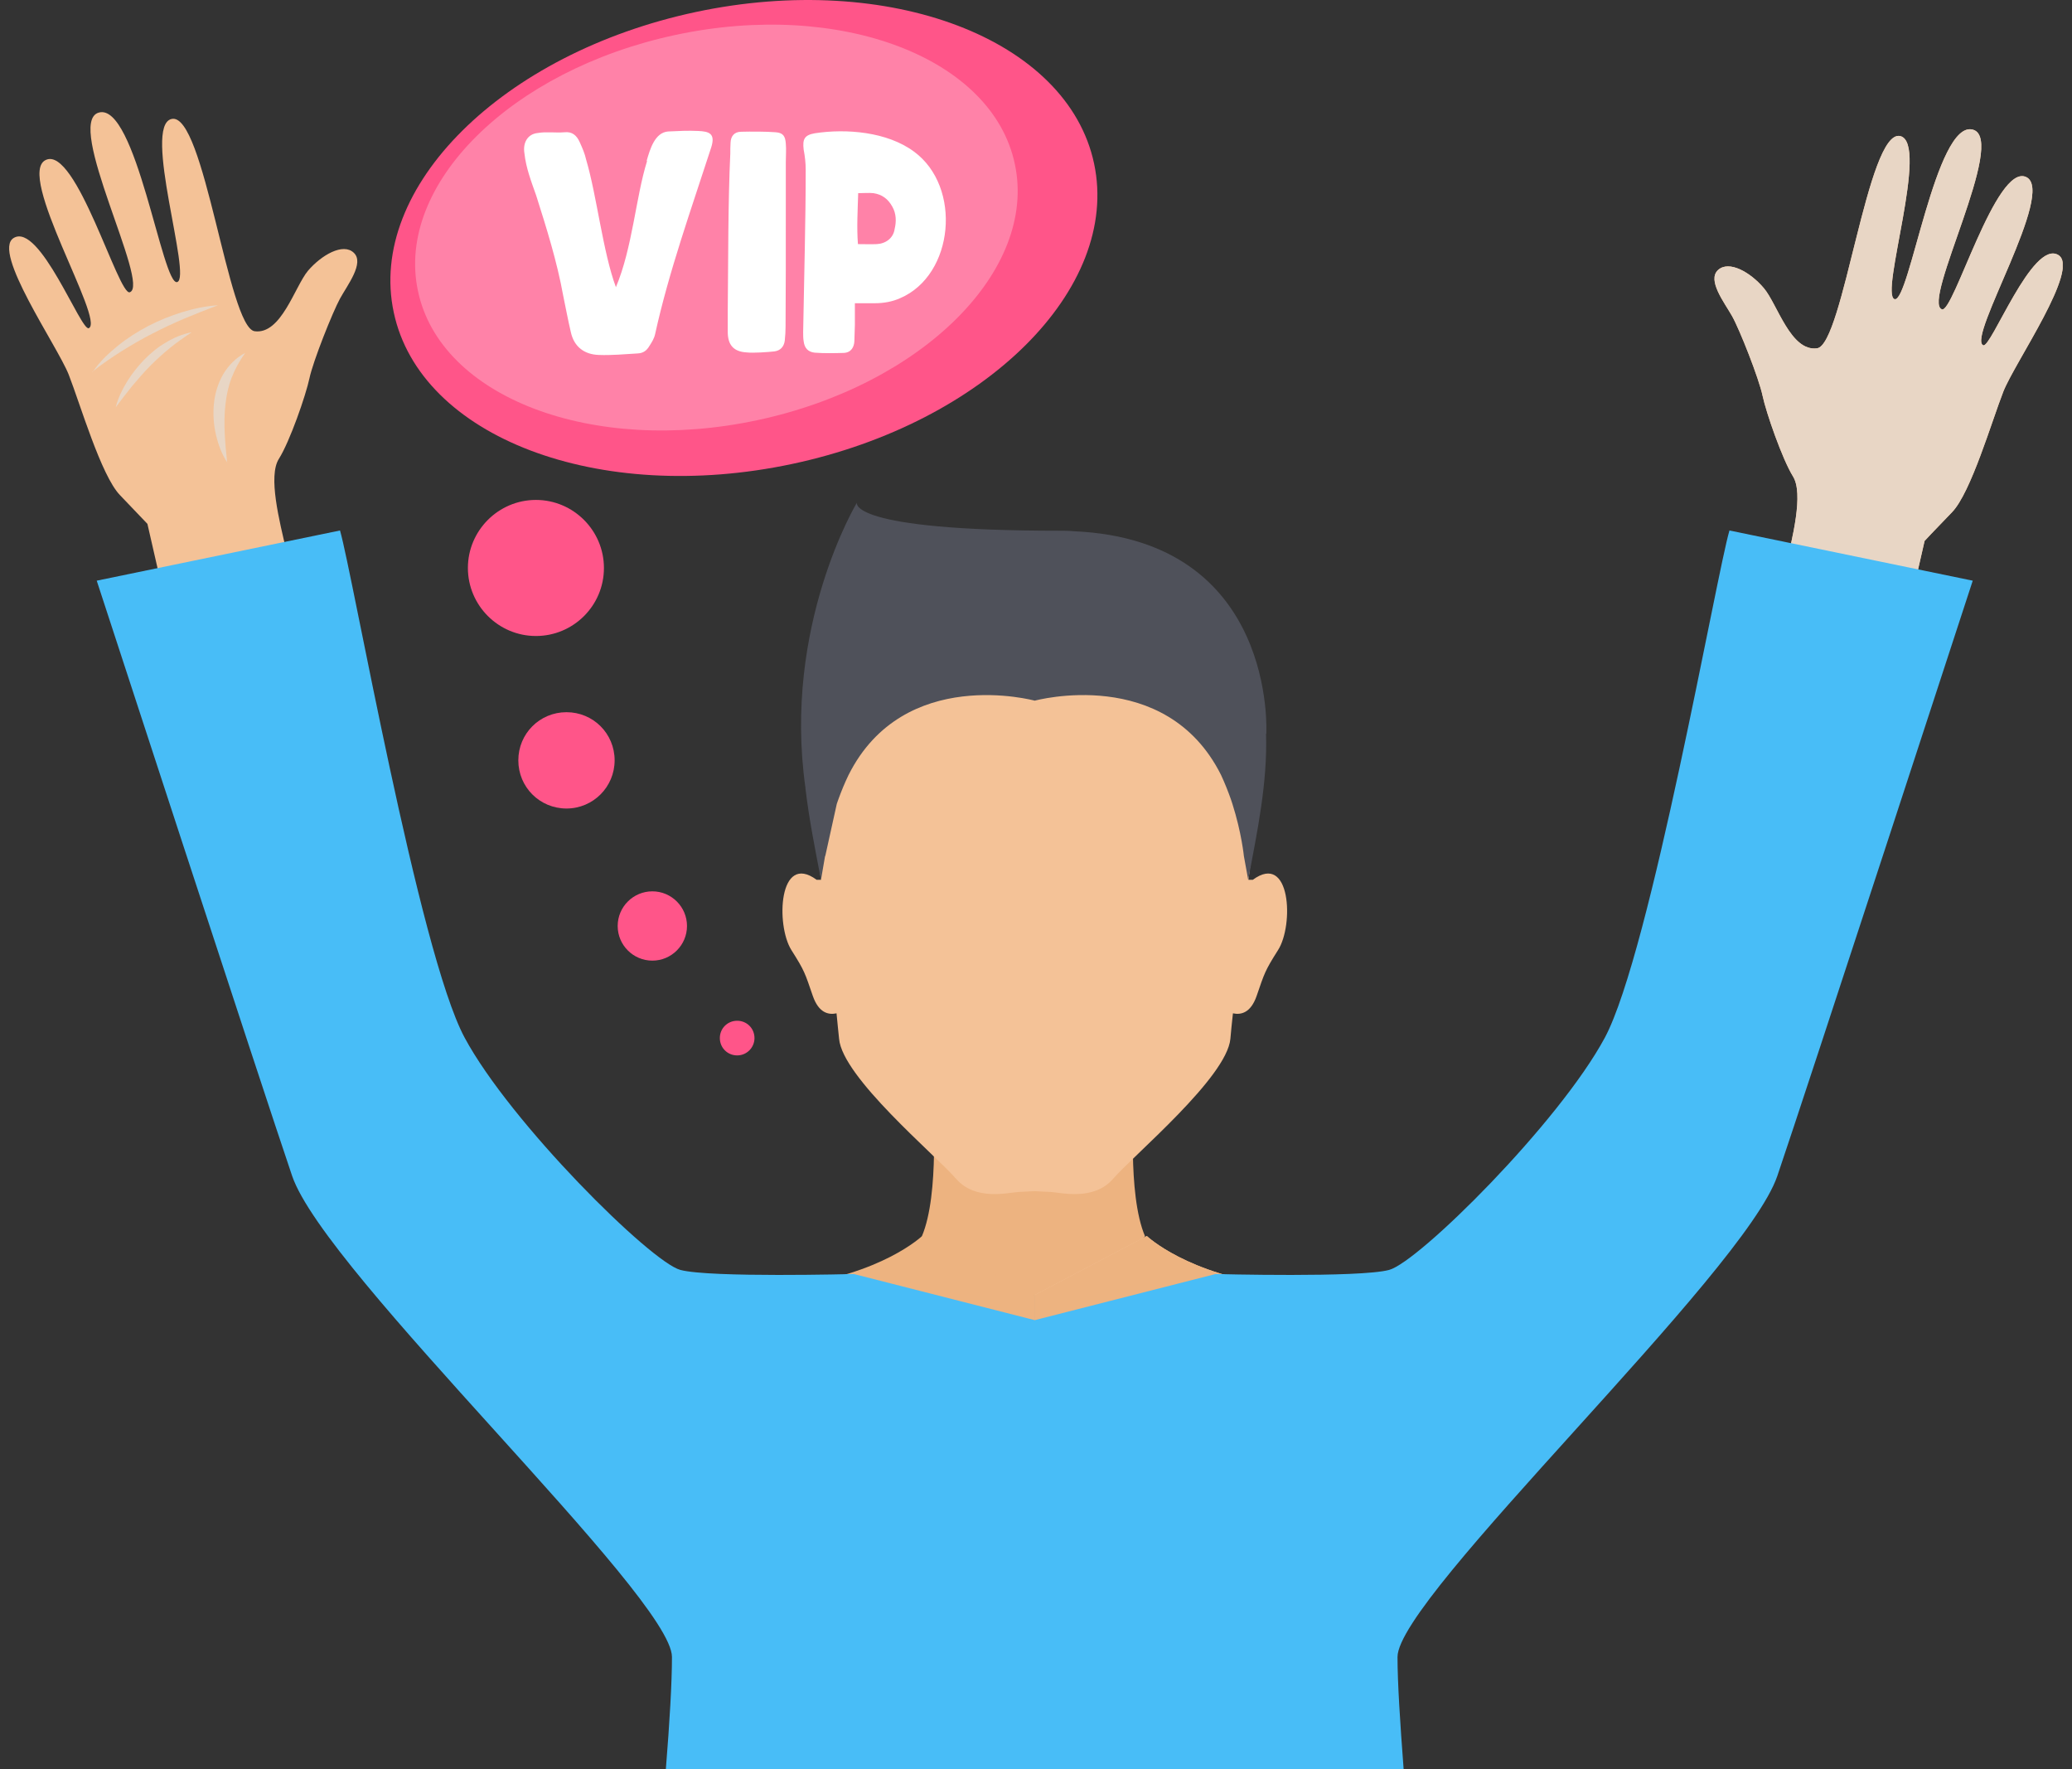 <svg width="82" height="70" viewBox="0 0 82 70" fill="none" xmlns="http://www.w3.org/2000/svg">
<rect x="0" y="0" width="82" height="70" fill="#333333" stroke="none"/>
<g clip-path="url(#clip0_661_54791)">
<path d="M74.463 28.854L76.166 21.404C76.166 21.404 76.499 21.041 77.255 20.264C78.001 19.488 78.828 16.655 79.282 15.495C79.736 14.336 82.337 10.626 81.46 10.091C80.431 9.466 78.788 13.812 78.485 13.661C77.84 13.358 81.379 7.571 80.189 7.006C78.99 6.442 77.306 12.41 76.852 12.239C76.035 11.947 79.453 5.524 78.082 5.131C76.61 4.708 75.562 12.017 74.977 11.836C74.382 11.654 76.368 5.655 75.199 5.383C73.908 5.101 72.95 13.64 71.912 13.781C70.863 13.923 70.339 12.027 69.805 11.402C69.28 10.777 68.423 10.283 67.99 10.686C67.556 11.089 68.242 11.967 68.544 12.501C68.847 13.035 69.613 14.981 69.754 15.657C69.895 16.322 70.531 18.157 70.954 18.843C71.388 19.528 70.934 21.293 70.652 22.503C70.299 24.035 69.472 27.594 69.472 27.594L74.463 28.854Z" fill="#F4C297"/>
<g style="mix-blend-mode:multiply">
<path d="M74.463 28.854L76.166 21.404C76.166 21.404 76.499 21.041 77.255 20.264C78.001 19.488 78.828 16.655 79.282 15.495C79.736 14.336 82.337 10.626 81.46 10.091C80.431 9.466 78.788 13.812 78.485 13.661C77.84 13.358 81.379 7.571 80.189 7.006C78.99 6.442 77.306 12.41 76.852 12.239C76.035 11.947 79.453 5.524 78.082 5.131C76.61 4.708 75.562 12.017 74.977 11.836C74.382 11.654 76.368 5.655 75.199 5.383C73.908 5.101 72.95 13.64 71.912 13.781C70.863 13.923 70.339 12.027 69.805 11.402C69.28 10.777 68.423 10.283 67.99 10.686C67.556 11.089 68.242 11.967 68.544 12.501C68.847 13.035 69.613 14.981 69.754 15.657C69.895 16.322 70.531 18.157 70.954 18.843C71.388 19.528 70.934 21.293 70.652 22.503C70.299 24.035 69.472 27.594 69.472 27.594L74.463 28.854Z" fill="#E8D6C5"/>
</g>
<g style="mix-blend-mode:multiply">
<path d="M73.011 18.984C73.233 18.651 73.374 18.268 73.465 17.875C73.555 17.482 73.586 17.069 73.545 16.655C73.505 16.252 73.384 15.838 73.172 15.476C72.96 15.123 72.658 14.82 72.305 14.639C72.537 14.961 72.719 15.284 72.85 15.637C72.981 15.98 73.051 16.332 73.092 16.706C73.172 17.442 73.102 18.188 73.021 18.974L73.011 18.984Z" fill="#E8D6C5"/>
</g>
<g style="mix-blend-mode:multiply">
<path d="M78.334 15.393C78.062 14.99 77.709 14.658 77.336 14.355C76.963 14.053 76.55 13.79 76.126 13.569C75.693 13.347 75.249 13.165 74.785 13.024C74.332 12.883 73.858 12.782 73.374 12.752C73.818 12.923 74.261 13.095 74.695 13.276C75.128 13.468 75.552 13.659 75.965 13.871C76.379 14.083 76.782 14.315 77.175 14.567C77.568 14.819 77.961 15.081 78.334 15.383V15.393Z" fill="#E8D6C5"/>
</g>
<g style="mix-blend-mode:multiply">
<path d="M77.417 16.786C77.326 16.433 77.165 16.101 76.973 15.788C76.781 15.476 76.549 15.183 76.297 14.921C76.035 14.659 75.753 14.427 75.43 14.236C75.118 14.044 74.775 13.903 74.412 13.822C74.715 14.034 74.997 14.236 75.269 14.457C75.541 14.679 75.803 14.911 76.045 15.163C76.297 15.415 76.519 15.677 76.751 15.95C76.973 16.222 77.195 16.504 77.406 16.797L77.417 16.786Z" fill="#E8D6C5"/>
</g>
<path d="M7.538 28.178L5.834 20.728C5.834 20.728 5.491 20.365 4.745 19.588C3.999 18.812 3.172 15.979 2.718 14.82C2.255 13.66 -0.336 9.95 0.541 9.416C1.569 8.791 3.212 13.136 3.515 12.985C4.16 12.672 0.611 6.895 1.811 6.33C3.011 5.756 4.695 11.735 5.138 11.563C5.965 11.271 2.537 4.848 3.908 4.455C5.38 4.032 6.429 11.341 7.013 11.16C7.608 10.978 5.622 4.969 6.792 4.707C8.082 4.415 9.03 12.964 10.078 13.106C11.127 13.247 11.661 11.351 12.186 10.716C12.72 10.091 13.577 9.597 14 10C14.434 10.404 13.748 11.281 13.456 11.815C13.164 12.35 12.387 14.295 12.246 14.971C12.105 15.636 11.47 17.471 11.036 18.157C10.603 18.842 11.056 20.607 11.339 21.817C11.812 23.843 11.712 23.43 12.518 26.908L7.528 28.168L7.538 28.178Z" fill="#F4C297"/>
<g style="mix-blend-mode:multiply">
<path d="M9 18.308C8.778 17.976 8.637 17.592 8.546 17.199C8.455 16.806 8.425 16.393 8.465 15.979C8.506 15.566 8.627 15.163 8.838 14.8C9.05 14.447 9.353 14.144 9.705 13.963C9.473 14.286 9.292 14.618 9.161 14.961C9.03 15.304 8.959 15.657 8.919 16.03C8.838 16.766 8.909 17.522 8.99 18.308H9Z" fill="#E8D6C5"/>
</g>
<g style="mix-blend-mode:multiply">
<path d="M3.666 14.72C3.939 14.316 4.291 13.984 4.664 13.681C5.037 13.379 5.451 13.117 5.874 12.895C6.308 12.673 6.751 12.492 7.215 12.35C7.679 12.209 8.153 12.108 8.627 12.078C8.173 12.249 7.739 12.421 7.306 12.602C6.872 12.784 6.449 12.986 6.036 13.197C5.622 13.409 5.219 13.641 4.816 13.893C4.422 14.145 4.029 14.407 3.656 14.71L3.666 14.72Z" fill="#E8D6C5"/>
</g>
<g style="mix-blend-mode:multiply">
<path d="M4.583 16.101C4.674 15.748 4.836 15.415 5.027 15.102C5.219 14.79 5.451 14.498 5.703 14.235C5.965 13.973 6.247 13.731 6.57 13.55C6.882 13.358 7.225 13.217 7.588 13.146C7.285 13.348 6.993 13.55 6.721 13.772C6.449 13.993 6.197 14.225 5.945 14.477C5.703 14.719 5.471 14.992 5.239 15.264C5.017 15.536 4.805 15.818 4.583 16.111V16.101Z" fill="#E8D6C5"/>
</g>
<path d="M36.917 43.644L40.909 43.1L44.892 43.644C44.892 43.644 44.599 47.243 45.315 48.917C45.315 48.917 43.158 51.417 40.899 51.256C38.641 51.417 36.483 48.917 36.483 48.917C37.199 47.243 36.907 43.644 36.907 43.644H36.917Z" fill="#EDB380"/>
<path d="M32.319 34.812H32.491C32.42 34.227 32.35 33.652 32.279 33.108C31.916 30.275 31.079 22.018 40.95 22.018C50.82 22.018 49.983 30.285 49.62 33.108C49.55 33.652 49.479 34.227 49.408 34.812H49.58C51.082 33.703 51.213 36.606 50.578 37.594C50.054 38.421 50.044 38.502 49.731 39.409C49.499 40.075 49.116 40.165 48.794 40.095C48.753 40.488 48.713 40.831 48.693 41.103C48.551 42.625 44.892 45.68 44.055 46.638C43.279 47.535 41.978 47.182 41.565 47.162C41.141 47.142 40.94 47.132 40.94 47.132C40.94 47.132 40.738 47.142 40.325 47.162C39.911 47.182 38.611 47.535 37.834 46.638C36.998 45.68 33.338 42.625 33.207 41.103C33.176 40.831 33.146 40.488 33.106 40.095C32.783 40.165 32.4 40.075 32.168 39.409C31.856 38.502 31.846 38.421 31.321 37.594C30.696 36.606 30.817 33.703 32.319 34.812Z" fill="#F4C297"/>
<path d="M32.652 33.874L32.491 34.812C32.259 33.602 32.017 32.403 31.876 31.193C31.876 31.193 31.876 31.183 31.876 31.172C30.968 24.77 33.912 19.891 33.912 19.891C33.912 19.891 33.519 21 41.928 21C41.928 21 41.928 21 41.938 21C42.109 21 42.301 21 42.502 21.02C50.558 21.373 50.114 29.035 50.114 29.035H50.104C50.165 30.961 49.761 32.886 49.398 34.812L49.227 33.874C49.227 33.874 49.136 32.947 48.773 31.808C48.753 31.747 48.733 31.687 48.713 31.626C48.602 31.314 48.471 30.981 48.32 30.658C46.132 26.303 40.95 27.724 40.95 27.724C40.95 27.724 35.767 26.303 33.58 30.668C33.428 30.981 33.297 31.304 33.187 31.606C33.166 31.677 33.136 31.737 33.116 31.808L32.662 33.864L32.652 33.874Z" fill="#4F515A"/>
<path d="M36.493 48.906C36.493 48.906 34.891 50.439 31.271 50.872L40.94 66.56V51.245L36.493 48.906Z" fill="#EDB380"/>
<path d="M45.386 48.906C45.386 48.906 46.989 50.439 50.608 50.872L40.94 66.56V51.245L45.386 48.906Z" fill="#F4C297"/>
<path d="M45.386 48.906C45.386 48.906 46.989 50.439 50.608 50.872L40.94 66.56V51.245L45.386 48.906Z" fill="#EDB380"/>
<path d="M78.072 22.976L68.444 20.99C67.94 22.674 65.318 37.676 63.514 41.054C61.699 44.431 56.144 49.936 54.974 50.248C53.805 50.561 48.108 50.41 48.108 50.41L40.95 52.235L33.792 50.41C33.792 50.41 28.095 50.561 26.926 50.248C25.756 49.936 20.201 44.431 18.386 41.054C16.571 37.676 13.95 22.674 13.456 20.99L3.828 22.976C3.828 22.976 10.391 43.09 11.561 46.528C12.871 50.38 26.593 63.174 26.593 65.563C26.593 66.571 26.502 68.144 26.351 69.999H55.549C55.408 68.144 55.307 66.571 55.307 65.563C55.307 63.174 69.029 50.38 70.339 46.528C71.509 43.09 78.072 22.976 78.072 22.976Z" fill="#48BDF7"/>
<path d="M43.299 6.473C44.347 11.413 38.994 16.736 31.341 18.359C23.689 19.983 16.632 17.301 15.583 12.361C14.525 7.42 19.878 2.107 27.541 0.474C35.193 -1.149 42.25 1.532 43.299 6.473Z" fill="#FF5589"/>
<path d="M40.163 6.493C41.06 10.698 36.493 15.235 29.97 16.626C23.447 18.017 17.428 15.729 16.541 11.514C15.643 7.31 20.211 2.773 26.734 1.382C33.257 -0.009 39.276 2.279 40.163 6.493Z" fill="#FF82A8"/>
<path d="M23.901 22.473C23.901 23.965 22.691 25.165 21.209 25.165C19.727 25.165 18.517 23.955 18.517 22.473C18.517 20.991 19.727 19.781 21.209 19.781C22.691 19.781 23.901 20.991 23.901 22.473Z" fill="#FF5589"/>
<path d="M24.324 30.085C24.324 31.134 23.477 31.991 22.419 31.991C21.36 31.991 20.513 31.144 20.513 30.085C20.513 29.027 21.36 28.18 22.419 28.18C23.477 28.18 24.324 29.027 24.324 30.085Z" fill="#FF5589"/>
<path d="M27.188 36.639C27.188 37.395 26.573 38.01 25.817 38.01C25.06 38.01 24.445 37.395 24.445 36.639C24.445 35.883 25.06 35.268 25.817 35.268C26.573 35.268 27.188 35.883 27.188 36.639Z" fill="#FF5589"/>
<path d="M29.859 41.074C29.859 41.447 29.557 41.76 29.174 41.76C28.791 41.76 28.488 41.457 28.488 41.074C28.488 40.691 28.791 40.389 29.174 40.389C29.557 40.389 29.859 40.691 29.859 41.074Z" fill="#FF5589"/>
<path d="M25.595 6.352C25.726 5.898 25.917 5.243 26.441 5.202C26.865 5.182 27.228 5.162 27.631 5.182C28.055 5.202 28.327 5.273 28.145 5.838C27.369 8.237 26.472 10.737 25.927 13.218C25.887 13.399 25.796 13.54 25.705 13.681C25.595 13.873 25.453 13.974 25.242 13.984C24.727 14.014 24.203 14.065 23.689 14.044C23.145 14.024 22.721 13.742 22.59 13.137C22.479 12.663 22.388 12.179 22.288 11.695C22.046 10.354 21.632 9.034 21.219 7.733C21.027 7.189 20.816 6.644 20.755 6.069C20.684 5.656 20.876 5.303 21.279 5.263C21.632 5.202 21.975 5.263 22.348 5.233C22.64 5.202 22.822 5.354 22.943 5.626C23.044 5.848 23.145 6.079 23.195 6.311C23.618 7.733 23.86 9.981 24.375 11.363C25.03 9.81 25.161 7.804 25.605 6.382L25.595 6.352Z" fill="white"/>
<path d="M31.059 13.47C31.029 13.712 30.888 13.874 30.646 13.904C30.384 13.934 29.799 13.974 29.547 13.944C29.023 13.914 28.801 13.642 28.801 13.127V12.291C28.821 10.345 28.811 8.006 28.902 6.07C28.902 5.939 28.902 5.798 28.912 5.647C28.922 5.384 29.063 5.213 29.335 5.213C29.688 5.203 30.353 5.203 30.696 5.233C30.989 5.253 31.079 5.384 31.099 5.687C31.12 5.919 31.099 6.151 31.099 6.393C31.099 10.305 31.099 11.827 31.089 12.916C31.089 13.097 31.079 13.279 31.059 13.46V13.47Z" fill="white"/>
<path d="M33.832 12.855C33.822 13.067 33.822 13.289 33.812 13.5C33.802 13.722 33.691 13.954 33.388 13.964C33.015 13.974 32.622 13.984 32.239 13.954C31.977 13.924 31.836 13.773 31.805 13.5C31.785 13.389 31.785 13.269 31.785 13.137C31.826 10.788 31.886 8.722 31.886 6.715C31.886 6.453 31.856 6.181 31.805 5.919C31.755 5.505 31.836 5.344 32.249 5.273C33.489 5.082 35.112 5.213 36.171 5.999C38.076 7.391 37.764 10.879 35.626 11.797C35.314 11.938 34.971 11.998 34.618 11.998H33.832V12.865V12.855ZM33.953 9.659C34.215 9.659 34.457 9.669 34.699 9.659C35.062 9.639 35.354 9.417 35.405 9.064C35.475 8.772 35.475 8.459 35.314 8.177C35.142 7.865 34.901 7.693 34.568 7.643C34.376 7.623 34.195 7.643 33.963 7.643C33.943 8.328 33.902 8.994 33.953 9.659Z" fill="white"/>
</g>
<defs>
<clipPath id="clip0_661_54791">
<rect width="81.262" height="70" fill="white" transform="translate(0.369)"/>
</clipPath>
</defs>
</svg>
